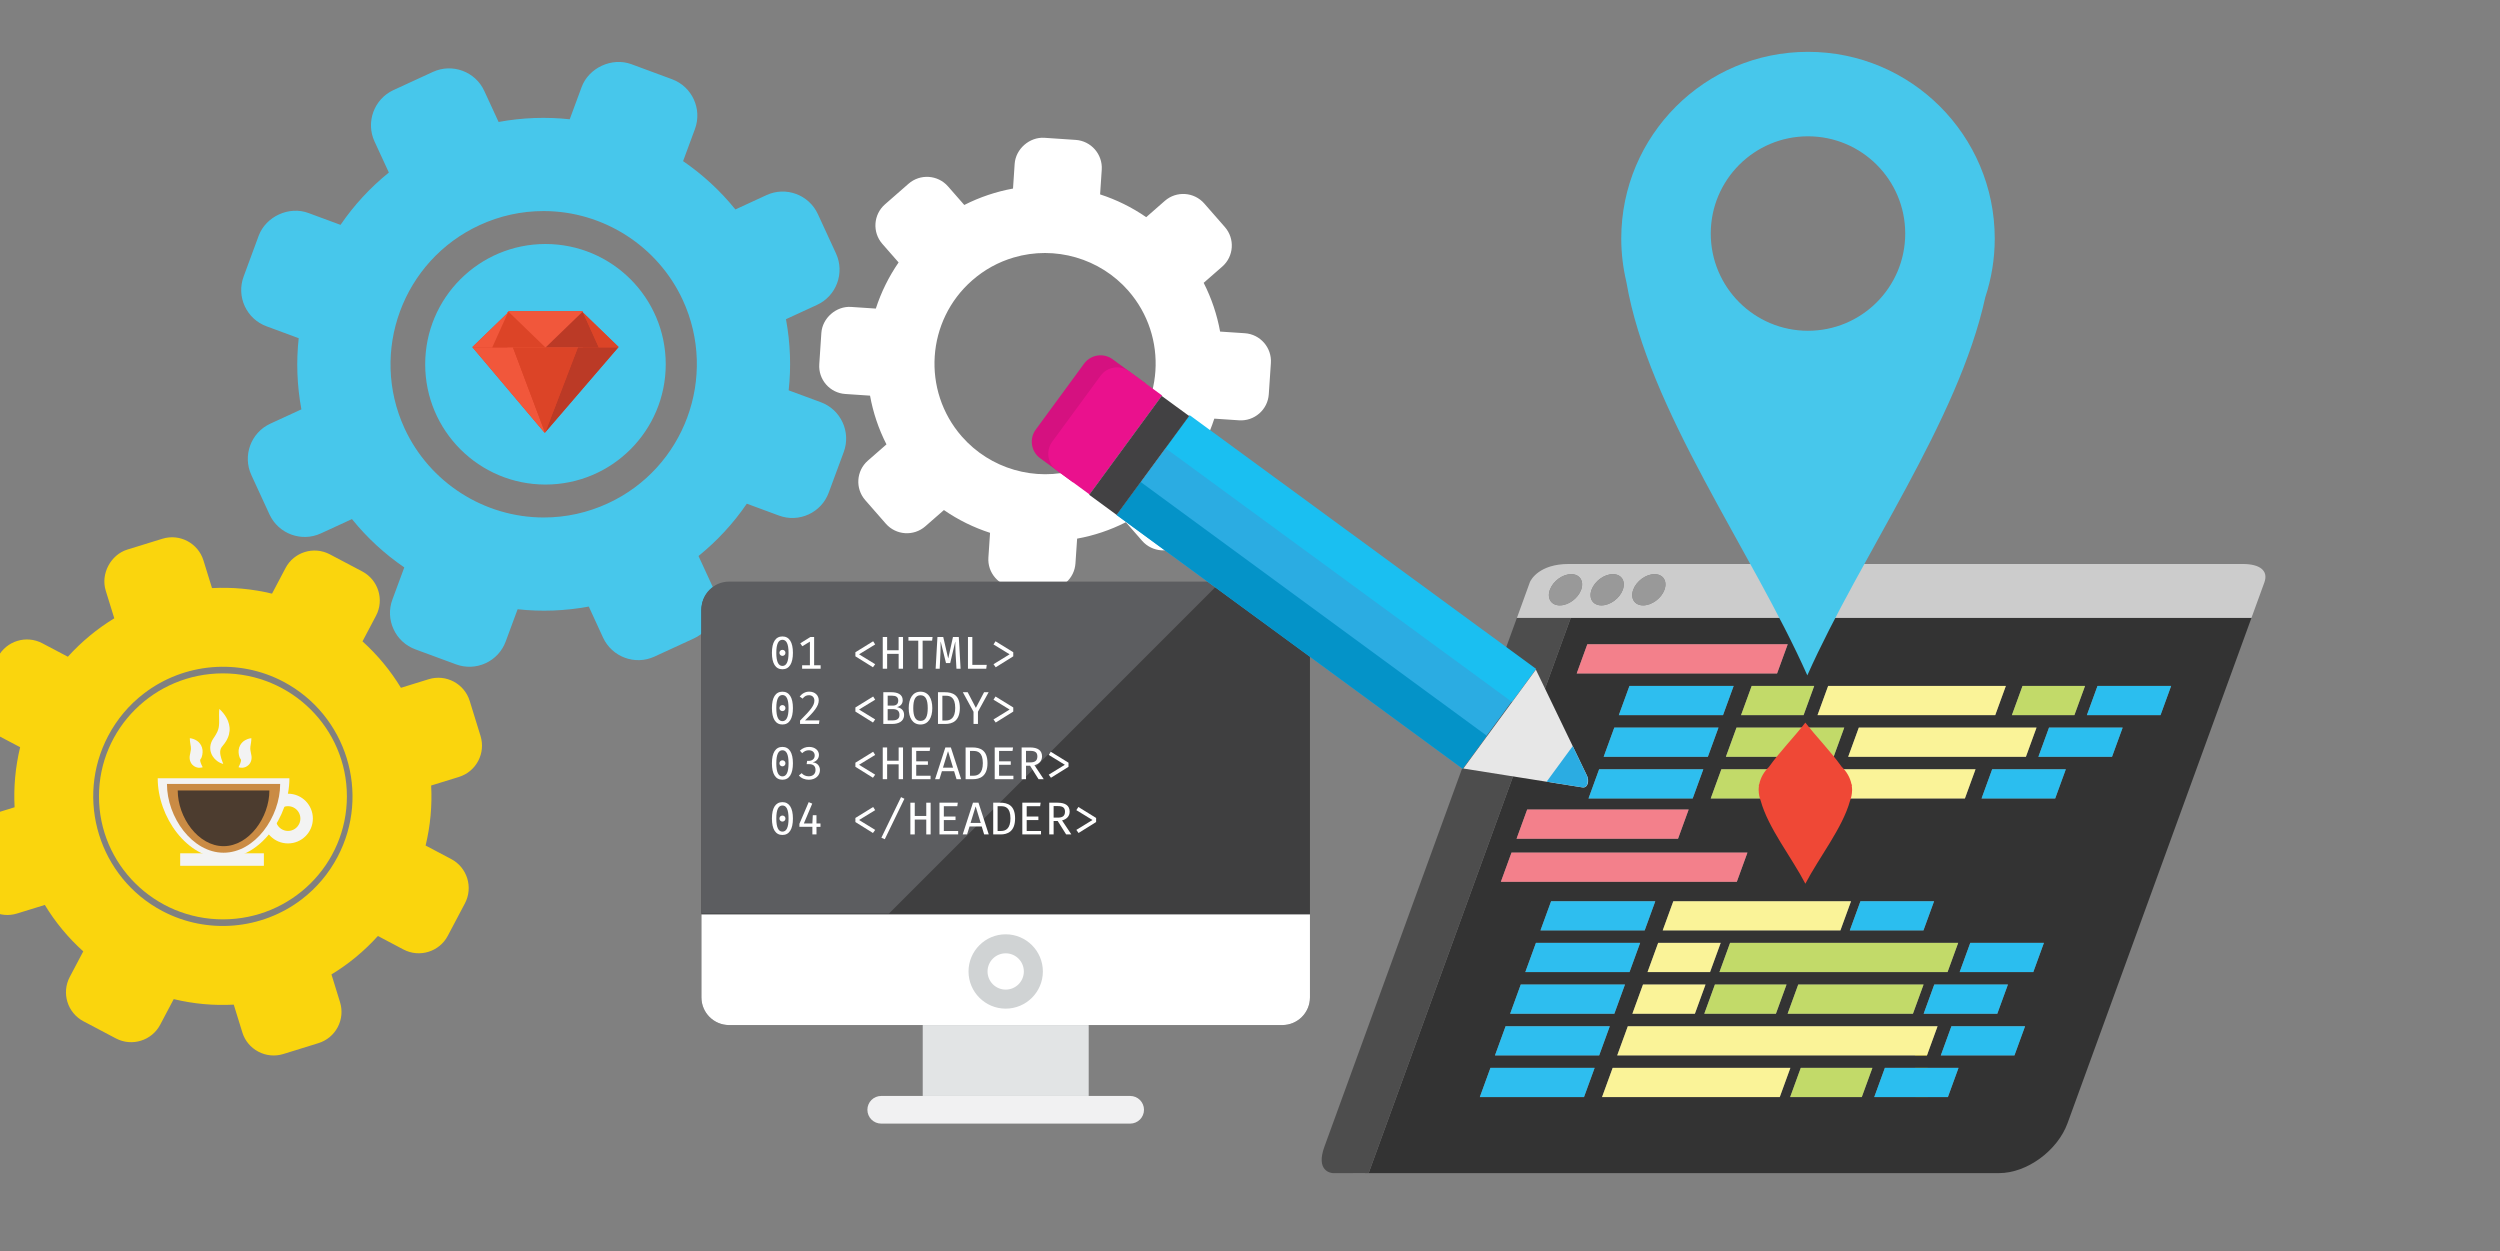 <?xml version="1.0" encoding="utf-8"?>
<!-- Generator: Adobe Illustrator 16.0.0, SVG Export Plug-In . SVG Version: 6.00 Build 0)  -->
<!DOCTYPE svg PUBLIC "-//W3C//DTD SVG 1.1//EN" "http://www.w3.org/Graphics/SVG/1.1/DTD/svg11.dtd">
<svg version="1.1" id="Layer_1" xmlns="http://www.w3.org/2000/svg" xmlns:xlink="http://www.w3.org/1999/xlink" x="0px" y="0px"
	 width="600px" height="300.24px" viewBox="0 0 600 300.24" enable-background="new 0 0 600 300.24" xml:space="preserve">
<rect x="0" y="0" width="600" height="300.24" fill="#808080" stroke="none"/>
<path fill="#47C7EB" d="M197.003,96.534l-7.721-2.85c0.609-5.63,0.408-11.371-0.65-17.08l7.459-3.433
	c4.652-2.138,6.695-7.678,4.551-12.338l-4.354-9.448c-2.145-4.658-7.676-6.707-12.327-4.558l-7.467,3.443
	c-3.648-4.519-7.883-8.397-12.551-11.599l2.847-7.713c1.772-4.81-0.69-10.169-5.499-11.944l-9.764-3.612
	c-4.655-1.711-10.221,0.851-11.941,5.502l-2.85,7.721c-5.625-0.604-11.369-0.405-17.072,0.646l-3.438-7.452
	c-2.145-4.658-7.676-6.701-12.334-4.557l-9.451,4.352c-4.655,2.146-6.7,7.684-4.558,12.336l3.441,7.457
	c-4.512,3.652-8.398,7.886-11.598,12.562l-7.708-2.848c-4.651-1.733-10.224,0.833-11.946,5.492l-3.604,9.768
	c-0.861,2.33-0.76,4.854,0.274,7.112c1.047,2.253,2.905,3.97,5.226,4.819l7.721,2.858c-0.613,5.623-0.413,11.371,0.647,17.077
	l-7.458,3.433c-4.657,2.146-6.696,7.675-4.553,12.328l4.354,9.458c2.145,4.648,7.677,6.699,12.331,4.552l7.46-3.436
	c3.648,4.519,7.883,8.399,12.561,11.597l-2.852,7.715c-0.866,2.325-0.766,4.851,0.275,7.11c1.034,2.253,2.893,3.974,5.219,4.839
	l9.764,3.6c2.328,0.861,4.854,0.764,7.11-0.27c2.259-1.043,3.972-2.9,4.827-5.229l2.857-7.722
	c5.624,0.612,11.365,0.412,17.078-0.644l3.43,7.456c2.145,4.648,7.68,6.701,12.336,4.551l9.451-4.352
	c4.66-2.147,6.698-7.676,4.553-12.333l-3.436-7.457c4.514-3.657,8.399-7.883,11.594-12.559l7.721,2.857
	c2.331,0.861,4.856,0.758,7.116-0.283c2.25-1.038,3.963-2.896,4.822-5.219l3.609-9.767
	C204.277,103.667,201.81,98.307,197.003,96.534z M145.87,120.817c-4.875,2.242-10.043,3.38-15.368,3.38
	c-14.313,0-27.423-8.396-33.409-21.388c-8.479-18.417-0.399-40.296,18.008-48.774c4.869-2.245,10.041-3.379,15.361-3.379
	c14.312,0,27.43,8.392,33.416,21.38C172.354,90.458,164.278,112.339,145.87,120.817z"/>
<path fill="#FFFFFF" d="M298.757,79.973l-5.932-0.395c-0.729-4.025-2.042-7.961-3.943-11.698l4.465-3.903
	c2.786-2.433,3.067-6.688,0.629-9.478l-4.949-5.655c-2.438-2.788-6.688-3.076-9.47-0.637l-4.468,3.912
	c-3.452-2.385-7.177-4.205-11.066-5.468l0.395-5.926c0.244-3.694-2.558-6.903-6.251-7.149l-7.503-0.505
	c-3.575-0.234-6.906,2.679-7.146,6.252l-0.396,5.931c-4.02,0.731-7.958,2.045-11.694,3.939l-3.905-4.459
	c-2.438-2.788-6.688-3.073-9.476-0.635l-5.657,4.947c-2.786,2.439-3.069,6.693-0.635,9.478l3.908,4.462
	c-2.377,3.452-4.204,7.18-5.466,11.073l-5.921-0.397c-3.576-0.25-6.912,2.668-7.153,6.248l-0.498,7.503
	c-0.122,1.791,0.466,3.519,1.643,4.871c1.187,1.346,2.824,2.157,4.606,2.27l5.933,0.401c0.726,4.02,2.039,7.961,3.94,11.696
	l-4.465,3.904c-2.787,2.438-3.069,6.686-0.633,9.47l4.95,5.661c2.436,2.782,6.687,3.071,9.473,0.632l4.465-3.906
	c3.451,2.384,7.178,4.206,11.072,5.465l-0.397,5.927c-0.125,1.788,0.461,3.518,1.644,4.869c1.178,1.351,2.816,2.163,4.604,2.284
	l7.5,0.499c1.789,0.12,3.518-0.464,4.87-1.641c1.351-1.183,2.158-2.82,2.275-4.608l0.4-5.935c4.021-0.726,7.957-2.039,11.699-3.938
	l3.9,4.463c2.436,2.782,6.689,3.072,9.476,0.63l5.657-4.946c2.789-2.442,3.07-6.688,0.631-9.474l-3.903-4.463
	c2.378-3.456,4.206-7.178,5.462-11.07l5.932,0.4c1.791,0.12,3.52-0.468,4.871-1.651c1.35-1.179,2.152-2.816,2.273-4.602l0.504-7.503
	C305.254,83.427,302.449,80.218,298.757,79.973z M268.302,107.25c-2.918,2.55-6.266,4.396-9.955,5.485
	c-9.915,2.927-20.712-0.209-27.516-7.985c-9.639-11.023-8.516-27.833,2.502-37.468c2.914-2.551,6.264-4.394,9.95-5.481
	c9.914-2.927,20.717,0.204,27.519,7.977C280.44,80.805,279.319,97.613,268.302,107.25z"/>
<path fill="#FAD50D" d="M102.879,163.013l-6.655,2.062c-2.487-4.099-5.578-7.853-9.227-11.146l3.245-6.146
	c2.026-3.831,0.547-8.605-3.292-10.633l-7.789-4.109c-3.838-2.026-8.609-0.558-10.629,3.28l-3.245,6.157
	c-4.779-1.159-9.619-1.586-14.405-1.335l-2.056-6.649c-1.285-4.143-5.698-6.478-9.843-5.196l-8.421,2.599
	c-4.009,1.246-6.43,5.832-5.193,9.842l2.059,6.656c-4.091,2.489-7.849,5.581-11.141,9.222l-6.145-3.238
	c-3.838-2.026-8.608-0.554-10.634,3.285l-4.111,7.788c-2.024,3.838-0.547,8.611,3.286,10.638l6.149,3.239
	c-1.151,4.775-1.584,9.621-1.329,14.411l-6.645,2.053c-4.018,1.228-6.442,5.821-5.203,9.84l2.607,8.418
	c0.62,2.011,1.989,3.653,3.844,4.64c1.864,0.976,3.996,1.174,5.994,0.549l6.659-2.055c2.483,4.099,5.574,7.855,9.224,11.144
	l-3.245,6.146c-2.025,3.84-0.55,8.604,3.285,10.629l7.793,4.114c3.834,2.021,8.606,0.552,10.629-3.288l3.245-6.146
	c4.777,1.157,9.62,1.587,14.41,1.327l2.055,6.652c0.614,2.01,1.981,3.653,3.844,4.637c1.855,0.98,3.989,1.182,5.997,0.563
	l8.415-2.604c2.008-0.619,3.654-1.984,4.64-3.842c0.981-1.861,1.176-3.992,0.553-5.998l-2.055-6.658
	c4.095-2.482,7.851-5.571,11.146-9.225l6.142,3.245c3.834,2.021,8.609,0.552,10.631-3.288l4.112-7.787
	c2.026-3.847,0.551-8.605-3.288-10.633l-6.146-3.242c1.152-4.781,1.588-9.623,1.328-14.406l6.658-2.055
	c2.009-0.623,3.655-1.992,4.638-3.853c0.977-1.854,1.172-3.987,0.555-5.991l-2.602-8.42
	C111.438,164.063,107.021,161.731,102.879,163.013z M81.015,205.649c-2.122,4.017-5.009,7.438-8.588,10.183
	c-9.619,7.364-22.749,8.472-33.46,2.817c-15.175-8.012-21.006-26.873-12.999-42.045c2.117-4.014,5.008-7.438,8.583-10.176
	c9.619-7.365,22.753-8.479,33.46-2.828C83.188,171.616,89.022,190.479,81.015,205.649z"/>
<line fill="none" stroke="#EEDC12" stroke-width="3" stroke-miterlimit="10" x1="490.754" y1="275.261" x2="490.617" y2="260.54"/>
<line fill="none" stroke="#EEDC12" stroke-width="3" stroke-miterlimit="10" x1="480.938" y1="275.353" x2="480.801" y2="260.632"/>
<line fill="none" stroke="#EEDC12" stroke-width="3" stroke-miterlimit="10" x1="471.125" y1="275.442" x2="470.99" y2="260.722"/>
<line fill="none" stroke="#EEDC12" stroke-width="3" stroke-miterlimit="10" x1="461.311" y1="275.532" x2="461.086" y2="250.999"/>
<g>
	<path fill="#333333" d="M328.48,281.54l-0.996,0.001c0.045,0.001,0.086,0.007,0.131,0.007h152.172c6.66,0,14.018-5.373,16.43-12
		l44.137-121.264H376.982L328.48,281.54z M380.158,263.296h-25l2.547-7h25.002L380.158,263.296z M383.799,253.296h-25.002l2.549-7
		h25L383.799,253.296z M387.439,243.296h-25.002l2.547-7h25.002L387.439,243.296z M391.078,233.296h-25l2.547-7h25.002
		L391.078,233.296z M394.719,223.296h-25.002l2.549-7h25L394.719,223.296z M427.139,263.296h-42.646l2.547-7h42.646L427.139,263.296
		z M412.67,233.296l2.547-7h54.74l-2.547,7H412.67z M461.65,236.296l-2.549,7h-30.072l2.547-7H461.65L461.65,236.296z
		 M428.764,236.296l-2.547,7h-17.188l2.547-7H428.764L428.764,236.296z M443.957,223.296l2.549-7h17.668l-2.549,7H443.957z
		 M464.225,236.296h17.668l-2.547,7h-17.668L464.225,236.296z M470.318,233.296l2.547-7h17.668l-2.547,7H470.318z M495.791,184.629
		l-2.547,7h-17.668l2.547-7H495.791z M489.215,181.629l2.549-7h17.668l-2.549,7H489.215z M486.215,181.629h-42.646l2.547-7h42.646
		L486.215,181.629z M474.123,184.629l-2.549,7h-42.646l2.549-7H474.123z M440.068,181.629h-25.854l2.547-7h25.854L440.068,181.629z
		 M428.125,184.629l-2.547,7h-15.002l2.549-7H428.125z M444.246,216.296l-2.549,7h-42.646l2.547-7H444.246z M412.959,226.296
		l-2.547,7H395.41l2.549-7H412.959z M409.318,236.296l-2.547,7h-15l2.547-7H409.318L409.318,236.296z M465.014,246.296l-2.549,7
		h-74.334l2.549-7H465.014z M446.826,263.296h-17.188l2.547-7h17.188L446.826,263.296z M467.492,263.296h-17.668l2.547-7h17.668
		L467.492,263.296z M483.465,253.296h-17.668l2.547-7h17.668L483.465,253.296z M503.402,164.629h17.668l-2.547,7h-17.668
		L503.402,164.629z M485.404,164.629h15l-2.549,7h-15L485.404,164.629z M438.756,164.629h42.646l-2.551,7h-42.646L438.756,164.629z
		 M432.857,171.629h-15.002l2.549-7h15L432.857,171.629z M380.959,154.629h48.086l-2.549,7h-48.084L380.959,154.629z
		 M384.883,181.629l2.547-7h25.002l-2.549,7H384.883z M408.791,184.629l-2.547,7h-25.002l2.549-7H408.791z M388.521,171.629l2.549-7
		h25l-2.547,7H388.521z M366.521,194.296h38.752l-2.551,7h-38.748L366.521,194.296z M419.381,204.629l-2.549,7h-56.619l2.549-7
		H419.381z"/>
	<path fill="#4D4D4D" d="M319.867,281.55L319.867,281.55C319.949,281.55,319.939,281.556,319.867,281.55z"/>
	<path fill="#4D4D4D" d="M376.982,148.284h-12.918l2.049-5.652c0,0.003-0.002,0.006-0.004,0.01l-2.053,5.645L319.92,269.548
		l-2.066,5.676c-2.107,5.799,1.512,6.293,2.016,6.326l7.615-0.009l0.996-0.001L376.982,148.284z"/>
	<path fill="#CCCCCC" d="M367.186,139.675L367.186,139.675C367.156,139.756,367.152,139.749,367.186,139.675z"/>
	<path fill="#CCCCCC" d="M538.287,135.358H376.479c-7.078,0-9.062,3.8-9.293,4.316l-1.07,2.957l-2.051,5.652h12.918h163.371
		l3.092-8.491C544.496,136.898,542.283,135.358,538.287,135.358z M374.357,145.294c-2.072,0-3.141-1.679-2.385-3.75
		c0.754-2.07,3.043-3.75,5.113-3.75s3.141,1.68,2.387,3.75C378.718,143.615,376.428,145.294,374.357,145.294z M384.357,145.294
		c-2.072,0-3.141-1.679-2.385-3.75c0.754-2.07,3.043-3.75,5.113-3.75s3.141,1.68,2.387,3.75
		C388.718,143.615,386.428,145.294,384.357,145.294z M394.357,145.294c-2.072,0-3.141-1.679-2.385-3.75
		c0.754-2.07,3.043-3.75,5.113-3.75s3.139,1.68,2.385,3.75C398.718,143.615,396.428,145.294,394.357,145.294z"/>
	<path fill="#999999" d="M377.088,137.794c-2.072,0-4.361,1.68-5.115,3.75c-0.754,2.071,0.312,3.75,2.385,3.75
		c2.07,0,4.361-1.679,5.115-3.75C380.227,139.474,379.158,137.794,377.088,137.794z"/>
	<path fill="#999999" d="M387.088,137.794c-2.072,0-4.361,1.68-5.115,3.75c-0.754,2.071,0.312,3.75,2.385,3.75
		c2.07,0,4.361-1.679,5.115-3.75C390.227,139.474,389.158,137.794,387.088,137.794z"/>
	<path fill="#999999" d="M397.088,137.794c-2.072,0-4.361,1.68-5.115,3.75c-0.754,2.071,0.312,3.75,2.385,3.75
		c2.07,0,4.361-1.679,5.115-3.75C400.227,139.474,399.158,137.794,397.088,137.794z"/>
	<polygon fill="#F3808B" points="429.045,154.629 380.959,154.629 378.412,161.629 426.496,161.629 	"/>
	<polygon fill="#F3808B" points="405.273,194.296 366.521,194.296 363.975,201.296 402.725,201.296 	"/>
	<polygon fill="#2EBEEF" points="416.07,164.629 391.07,164.629 388.521,171.629 413.523,171.629 	"/>
	<polygon fill="#C2DA69" points="417.855,171.629 432.857,171.629 435.404,164.629 420.404,164.629 	"/>
	<polygon fill="#FAF398" points="481.402,164.629 438.756,164.629 436.207,171.629 478.854,171.629 	"/>
	<polygon fill="#FAF398" points="443.568,181.629 486.215,181.629 488.762,174.629 446.115,174.629 	"/>
	<polygon fill="#FAF398" points="428.928,191.629 471.574,191.629 474.123,184.629 431.477,184.629 	"/>
	<polygon fill="#FAF398" points="399.051,223.296 441.697,223.296 444.246,216.296 401.598,216.296 	"/>
	<polygon fill="#FAF398" points="395.41,233.296 410.412,233.296 412.959,226.296 397.959,226.296 	"/>
	<polygon fill="#FAF398" points="391.771,243.296 406.771,243.296 409.318,236.296 394.318,236.296 	"/>
	<polygon fill="#FAF398" points="388.131,253.296 462.465,253.296 465.014,246.296 390.68,246.296 	"/>
	<polygon fill="#FAF398" points="384.492,263.296 427.139,263.296 429.686,256.296 387.039,256.296 	"/>
	<polygon fill="#C2DA69" points="500.404,164.629 485.404,164.629 482.855,171.629 497.855,171.629 	"/>
	<polygon fill="#C2DA69" points="414.217,181.629 440.068,181.629 442.615,174.629 416.764,174.629 	"/>
	<polygon fill="#C2DA69" points="429.639,263.296 446.826,263.296 449.373,256.296 432.186,256.296 	"/>
	<polygon fill="#C2DA69" points="409.029,243.296 426.217,243.296 428.764,236.296 411.576,236.296 	"/>
	<polygon fill="#C2DA69" points="469.957,226.296 415.217,226.296 412.67,233.296 467.41,233.296 	"/>
	<polygon fill="#C2DA69" points="459.104,243.296 461.65,236.296 431.576,236.296 429.029,243.296 	"/>
	<polygon fill="#C2DA69" points="410.576,191.629 425.578,191.629 428.125,184.629 413.125,184.629 	"/>
	<polygon fill="#2EBEEF" points="412.432,174.629 387.43,174.629 384.883,181.629 409.883,181.629 	"/>
	<polygon fill="#2EBEEF" points="381.242,191.629 406.244,191.629 408.791,184.629 383.791,184.629 	"/>
	<polygon fill="#2BBEEF" points="475.576,191.629 493.244,191.629 495.791,184.629 478.123,184.629 	"/>
	<polygon fill="#2BBEEF" points="465.797,253.296 483.465,253.296 486.012,246.296 468.344,246.296 	"/>
	<polygon fill="#2BBEEF" points="449.824,263.296 467.492,263.296 470.039,256.296 452.371,256.296 	"/>
	<polygon fill="#2BBEEF" points="446.506,216.296 443.957,223.296 461.625,223.296 464.174,216.296 	"/>
	<polygon fill="#2BBEEF" points="490.533,226.296 472.865,226.296 470.318,233.296 487.986,233.296 	"/>
	<polygon fill="#2BBEEF" points="481.893,236.296 464.225,236.296 461.678,243.296 479.346,243.296 	"/>
	<polygon fill="#2BBEEF" points="509.432,174.629 491.764,174.629 489.215,181.629 506.883,181.629 	"/>
	<polygon fill="#2BBEEF" points="521.07,164.629 503.402,164.629 500.855,171.629 518.523,171.629 	"/>
	<polygon fill="#2EBEEF" points="369.717,223.296 394.719,223.296 397.266,216.296 372.266,216.296 	"/>
	<polygon fill="#2EBEEF" points="366.078,233.296 391.078,233.296 393.627,226.296 368.625,226.296 	"/>
	<polygon fill="#2EBEEF" points="362.438,243.296 387.439,243.296 389.986,236.296 364.984,236.296 	"/>
	<polygon fill="#2EBEEF" points="358.797,253.296 383.799,253.296 386.346,246.296 361.346,246.296 	"/>
	<polygon fill="#2EBEEF" points="355.158,263.296 380.158,263.296 382.707,256.296 357.705,256.296 	"/>
	<polygon fill="#F3808B" points="416.832,211.629 419.381,204.629 362.762,204.629 360.213,211.629 	"/>
</g>
<g>
	<path fill="#3F3F40" d="M314.391,239.376c0,3.668-2.969,6.639-6.637,6.639H174.98c-3.668,0-6.639-2.971-6.639-6.639v-92.939
		c0-3.668,2.971-6.64,6.639-6.64h132.773c3.668,0,6.638,2.972,6.638,6.64V239.376L314.391,239.376z"/>
	<rect x="221.453" y="246.015" fill="#E2E4E5" width="39.833" height="17.014"/>
	<path fill="#F1F1F2" d="M274.56,266.347c0,1.832-1.484,3.32-3.321,3.32h-59.745c-1.834,0-3.32-1.484-3.32-3.32
		c0-1.834,1.486-3.32,3.32-3.32h59.748C273.075,263.028,274.56,264.515,274.56,266.347z"/>
	<path fill="#FFFFFF" d="M314.391,239.376v-19.914H168.342v19.914c0,3.668,2.973,6.639,6.639,6.639h132.773
		C311.42,246.015,314.391,243.044,314.391,239.376z"/>
	<path fill="#D0D3D4" d="M241.367,242.075c-4.921,0-8.921-4-8.921-8.922c0-4.916,4.005-8.92,8.921-8.92s8.921,4,8.921,8.92
		C250.288,238.075,246.288,242.075,241.367,242.075z M241.367,228.796c-2.402,0-4.357,1.955-4.357,4.357s1.955,4.355,4.357,4.355
		c2.402,0,4.356-1.953,4.356-4.355C245.724,230.753,243.77,228.796,241.367,228.796z"/>
	<path fill="#5C5D60" d="M168.342,146.229v73.024h45.012l79.663-79.665H174.98C171.314,139.59,168.342,142.563,168.342,146.229z"/>
	<g>
		<path fill="#FFFFFF" d="M185.261,156.681c0-2.521,0.862-3.935,2.519-3.935c1.66,0,2.521,1.414,2.521,3.935
			c0,2.531-0.863,3.945-2.521,3.945C186.123,160.626,185.261,159.212,185.261,156.681z M189.252,156.681
			c0-2.223-0.542-3.129-1.468-3.129c-0.918,0-1.471,0.906-1.471,3.129c0,2.232,0.553,3.143,1.471,3.143
			C188.708,159.817,189.252,158.911,189.252,156.681z M187.779,155.961c0.421,0,0.731,0.319,0.731,0.72
			c0,0.408-0.31,0.73-0.731,0.73c-0.408,0-0.718-0.322-0.718-0.73C187.062,156.28,187.371,155.961,187.779,155.961z"/>
		<path fill="#FFFFFF" d="M194.375,153.994l-1.823,1.104l-0.486-0.709l2.431-1.516h0.894v6.798h1.56v0.819h-4.443v-0.819h1.87v-5.68
			L194.375,153.994L194.375,153.994z"/>
		<path fill="#FFFFFF" d="M209.557,153.905l0.486,0.762l-3.869,2.367l3.869,2.375l-0.533,0.74l-4.214-2.631v-0.982L209.557,153.905z
			"/>
		<path fill="#FFFFFF" d="M215.676,160.493v-3.568h-2.764v3.568h-1.052v-7.614h1.052v3.183h2.764v-3.183h1.05v7.614H215.676z"/>
		<path fill="#FFFFFF" d="M221.43,153.761v6.732h-1.047v-6.732h-2.358v-0.882h5.794l-0.111,0.882H221.43z"/>
		<path fill="#FFFFFF" d="M229.551,160.493l-0.223-3.902c-0.053-1.072-0.053-2.309-0.042-2.553h-0.034l-1.206,5.096h-1.005
			l-1.262-5.096h-0.044c0,0.252,0.024,1.568-0.022,2.553l-0.188,3.902h-0.972l0.433-7.614h1.391l1.172,5.083h0.045l1.116-5.083
			h1.402l0.432,7.614H229.551z"/>
		<path fill="#FFFFFF" d="M232.311,160.493v-7.614h1.049v6.696h3.459l-0.12,0.918H232.311z"/>
		<path fill="#FFFFFF" d="M243.184,156.536v0.982l-4.212,2.631l-0.533-0.74l3.869-2.375l-3.869-2.367l0.486-0.762L243.184,156.536z"
			/>
		<path fill="#FFFFFF" d="M185.261,169.937c0-2.52,0.862-3.934,2.519-3.934c1.66,0,2.521,1.414,2.521,3.934
			c0,2.531-0.863,3.945-2.521,3.945C186.123,173.882,185.261,172.468,185.261,169.937z M189.252,169.937
			c0-2.223-0.542-3.129-1.468-3.129c-0.918,0-1.471,0.906-1.471,3.129c0,2.234,0.553,3.142,1.471,3.142
			C188.708,173.073,189.252,172.168,189.252,169.937z M187.779,169.218c0.421,0,0.731,0.319,0.731,0.719
			c0,0.408-0.31,0.73-0.731,0.73c-0.408,0-0.718-0.322-0.718-0.73C187.062,169.537,187.371,169.218,187.779,169.218z"/>
		<path fill="#FFFFFF" d="M193.204,172.899h3.461l-0.123,0.85h-4.531v-0.807c2.632-2.608,3.438-3.662,3.438-4.811
			c0-0.818-0.553-1.281-1.292-1.281c-0.631,0-1.061,0.23-1.529,0.816l-0.707-0.498c0.6-0.738,1.349-1.172,2.289-1.172
			c1.391,0,2.289,0.884,2.289,2.102C196.497,169.429,195.448,170.754,193.204,172.899z"/>
		<path fill="#FFFFFF" d="M209.557,167.161l0.486,0.763l-3.869,2.366l3.869,2.376l-0.533,0.741l-4.214-2.631v-0.984L209.557,167.161
			z"/>
		<path fill="#FFFFFF" d="M214.094,173.749h-2.099v-7.615h1.935c1.361,0,2.721,0.432,2.721,1.926c0,0.973-0.684,1.48-1.326,1.623
			v0.045c0.762,0.145,1.658,0.586,1.658,1.848C216.978,173.241,215.52,173.749,214.094,173.749z M214.116,166.964h-1.072v2.387
			h1.161c0.887,0,1.373-0.365,1.373-1.229C215.576,167.282,215.023,166.964,214.116,166.964z M214.281,170.19h-1.239v2.709h1.194
			c0.74,0,1.636-0.211,1.636-1.309C215.875,170.478,215.155,170.19,214.281,170.19z"/>
		<path fill="#FFFFFF" d="M220.922,173.882c-1.868,0-2.831-1.559-2.831-3.922c0-2.32,0.963-3.957,2.831-3.957
			c1.867,0,2.83,1.581,2.83,3.945C223.752,172.269,222.79,173.882,220.922,173.882z M220.922,166.862
			c-1.239,0-1.738,1.084-1.738,3.096c0,2.01,0.535,3.062,1.738,3.062c1.239,0,1.734-1.062,1.734-3.076
			C222.656,167.935,222.159,166.862,220.922,166.862z"/>
		<path fill="#FFFFFF" d="M226.897,173.749h-1.781v-7.615h1.658c1.805,0,3.592,0.607,3.592,3.771
			C230.367,173.087,228.513,173.749,226.897,173.749z M227.008,166.976h-0.84v5.945h0.851c1.083,0,2.233-0.551,2.233-3.016
			C229.252,167.315,228.047,166.976,227.008,166.976z"/>
		<path fill="#FFFFFF" d="M234.708,170.819v2.93h-1.061v-2.918l-2.565-4.699h1.161l1.948,3.725h0.033l1.954-3.725h1.095
			L234.708,170.819z"/>
		<path fill="#FFFFFF" d="M243.184,169.792v0.984l-4.212,2.631l-0.533-0.741l3.869-2.376l-3.869-2.366l0.486-0.763L243.184,169.792z
			"/>
		<path fill="#FFFFFF" d="M185.261,183.192c0-2.521,0.862-3.936,2.519-3.936c1.66,0,2.521,1.414,2.521,3.936
			c0,2.531-0.863,3.945-2.521,3.945C186.123,187.138,185.261,185.724,185.261,183.192z M189.252,183.192
			c0-2.225-0.542-3.129-1.468-3.129c-0.918,0-1.471,0.904-1.471,3.129c0,2.232,0.553,3.139,1.471,3.139
			C188.708,186.331,189.252,185.425,189.252,183.192z M187.779,182.474c0.421,0,0.731,0.32,0.731,0.719c0,0.41-0.31,0.73-0.731,0.73
			c-0.408,0-0.718-0.32-0.718-0.73C187.062,182.794,187.371,182.474,187.779,182.474z"/>
		<path fill="#FFFFFF" d="M194.11,187.138c-0.885,0-1.792-0.32-2.375-1.027l0.662-0.549c0.433,0.508,1.061,0.748,1.681,0.748
			c1.025,0,1.647-0.574,1.647-1.504c0-1.061-0.653-1.414-1.549-1.414h-0.583l0.12-0.785h0.399c0.729,0,1.415-0.406,1.415-1.293
			c0-0.809-0.619-1.252-1.404-1.252c-0.651,0-1.105,0.232-1.6,0.697l-0.553-0.607c0.651-0.617,1.402-0.896,2.211-0.896
			c1.458,0,2.367,0.874,2.367,1.912c0,0.931-0.687,1.616-1.449,1.763v0.041c0.84,0.057,1.691,0.687,1.691,1.848
			C196.785,186.132,195.713,187.138,194.11,187.138z"/>
		<path fill="#FFFFFF" d="M209.557,180.418l0.486,0.763l-3.869,2.366l3.869,2.374l-0.533,0.742l-4.214-2.631v-0.983L209.557,180.418
			z"/>
		<path fill="#FFFFFF" d="M215.676,187.005v-3.568h-2.764v3.568h-1.052v-7.615h1.052v3.185h2.764v-3.185h1.05v7.615H215.676
			L215.676,187.005z"/>
		<path fill="#FFFFFF" d="M219.893,180.229v2.484h2.808v0.842h-2.808v2.618h3.441v0.829h-4.491v-7.615h4.402l-0.123,0.842H219.893z"
			/>
		<path fill="#FFFFFF" d="M228.987,185.094h-2.931l-0.586,1.911h-1.05l2.465-7.613h1.324l2.465,7.613h-1.103L228.987,185.094z
			 M226.311,184.242h2.422l-1.184-3.901h-0.042L226.311,184.242z"/>
		<path fill="#FFFFFF" d="M233.527,187.005h-1.781v-7.615h1.66c1.801,0,3.591,0.606,3.591,3.771
			C236.997,186.341,235.141,187.005,233.527,187.005z M233.634,180.229h-0.838v5.944h0.852c1.083,0,2.232-0.553,2.232-3.018
			C235.88,180.573,234.677,180.229,233.634,180.229z"/>
		<path fill="#FFFFFF" d="M239.78,180.229v2.484h2.806v0.842h-2.806v2.618h3.437v0.829h-4.488v-7.615h4.399l-0.121,0.842H239.78z"/>
		<path fill="#FFFFFF" d="M248.263,183.647l2.232,3.355h-1.248l-2.032-3.227h-0.972v3.227h-1.052v-7.615h2.001
			c1.903,0,2.897,0.729,2.897,2.152C250.085,182.685,249.292,183.38,248.263,183.647z M247.291,180.208h-1.053v2.764h1.062
			c1.061,0,1.669-0.396,1.669-1.427C248.971,180.593,248.427,180.208,247.291,180.208z"/>
		<path fill="#FFFFFF" d="M256.441,183.049v0.983l-4.215,2.631l-0.532-0.742l3.868-2.374l-3.868-2.366l0.485-0.763L256.441,183.049z
			"/>
		<path fill="#FFFFFF" d="M185.261,196.449c0-2.519,0.862-3.937,2.519-3.937c1.66,0,2.521,1.418,2.521,3.937
			c0,2.532-0.863,3.944-2.521,3.944C186.123,200.394,185.261,198.981,185.261,196.449z M189.252,196.449
			c0-2.224-0.542-3.13-1.468-3.13c-0.918,0-1.471,0.906-1.471,3.13c0,2.233,0.553,3.14,1.471,3.14
			C188.708,199.589,189.252,198.683,189.252,196.449z M187.779,195.731c0.421,0,0.731,0.316,0.731,0.718
			c0,0.409-0.31,0.731-0.731,0.731c-0.408,0-0.718-0.322-0.718-0.731C187.062,196.054,187.371,195.731,187.779,195.731z"/>
		<path fill="#FFFFFF" d="M195.958,198.438v1.824h-0.985v-1.824h-3.115v-0.721l2.23-5.205l0.849,0.354l-2.01,4.764h2.043l0.1-1.986
			h0.883v1.986h0.962v0.811h-0.957V198.438z"/>
		<path fill="#FFFFFF" d="M209.557,193.675l0.486,0.762l-3.869,2.365l3.869,2.375l-0.533,0.744l-4.214-2.631v-0.982L209.557,193.675
			z"/>
		<path fill="#FFFFFF" d="M212.349,201.413l-0.82-0.363l4.72-9.74l0.809,0.391L212.349,201.413z"/>
		<path fill="#FFFFFF" d="M222.304,200.263v-3.568h-2.763v3.568h-1.052v-7.615h1.052v3.184h2.763v-3.184h1.048v7.615H222.304z"/>
		<path fill="#FFFFFF" d="M226.522,193.487v2.486h2.806v0.842h-2.806v2.619h3.439v0.828h-4.488v-7.615h4.399l-0.12,0.84H226.522
			L226.522,193.487z"/>
		<path fill="#FFFFFF" d="M235.613,198.351h-2.929l-0.588,1.912h-1.048l2.465-7.615h1.323l2.465,7.615h-1.104L235.613,198.351z
			 M232.938,197.499h2.423l-1.184-3.902h-0.045L232.938,197.499z"/>
		<path fill="#FFFFFF" d="M240.152,200.263h-1.78v-7.615h1.66c1.803,0,3.59,0.605,3.59,3.771
			C243.622,199.601,241.769,200.263,240.152,200.263z M240.267,193.487h-0.843v5.947h0.852c1.085,0,2.232-0.554,2.232-3.019
			C242.508,193.829,241.305,193.487,240.267,193.487z"/>
		<path fill="#FFFFFF" d="M246.406,193.487v2.486h2.806v0.842h-2.806v2.619h3.438v0.828h-4.488v-7.615h4.399l-0.121,0.84H246.406
			L246.406,193.487z"/>
		<path fill="#FFFFFF" d="M254.89,196.901l2.233,3.361h-1.248l-2.032-3.229h-0.974v3.229h-1.05v-7.615h2.001
			c1.901,0,2.897,0.727,2.897,2.15C256.718,195.94,255.92,196.638,254.89,196.901z M253.918,193.463h-1.049v2.765h1.061
			c1.062,0,1.669-0.396,1.669-1.428C255.599,193.851,255.057,193.463,253.918,193.463z"/>
		<path fill="#FFFFFF" d="M263.066,196.308v0.982l-4.212,2.631l-0.532-0.744l3.868-2.375l-3.868-2.365l0.485-0.762L263.066,196.308z
			"/>
	</g>
</g>
<g>
	<g>
		<g>
			<path fill="#5BAADE" d="M433.756,162.09L433.756,162.09L433.756,162.09z"/>
		</g>
	</g>
</g>
<path fill="#47C7EB" d="M433.92,12.441c-24.754,0-44.818,20.064-44.818,44.817c0,3.579,0.434,7.054,1.225,10.391
	c5.236,30.77,30,64.295,43.432,94.44c12.896-28.943,36.232-61.002,42.709-90.747c1.467-4.431,2.271-9.162,2.271-14.084
	C478.736,32.506,458.672,12.441,433.92,12.441z M433.918,79.386c-12.889,0-23.336-10.447-23.336-23.335
	c0-12.889,10.447-23.336,23.336-23.336c12.887,0,23.336,10.447,23.336,23.336C457.254,68.938,446.805,79.386,433.918,79.386z"/>
<path fill="#EF4836" d="M444.418,188.532c0.027,0,0.057,0,0.086,0c-0.049-0.135-0.111-0.271-0.166-0.406
	c-0.324-1.534-1.141-2.938-2.334-4.096c-2.518-3.555-6.104-7.228-8.717-10.604c-2.613,3.38-6.199,7.052-8.719,10.607
	c-1.189,1.157-2.01,2.56-2.33,4.093c-0.057,0.137-0.117,0.271-0.166,0.406c0.027,0,0.059,0,0.086,0
	c-0.051,0.345-0.086,0.691-0.086,1.048c0,0.026,0.006,0.053,0.006,0.08c-0.002,0-0.004,0-0.006,0
	c0.002,0.019,0.008,0.038,0.01,0.057c0.016,0.854,0.182,1.685,0.486,2.464c1.785,6.514,7.412,13.561,10.719,19.91
	c3.307-6.352,8.934-13.396,10.719-19.908c0.309-0.781,0.473-1.607,0.488-2.466c0.002-0.019,0.008-0.038,0.01-0.057
	c-0.002,0-0.004,0-0.006,0c0-0.027,0.006-0.054,0.006-0.08C444.504,189.226,444.469,188.877,444.418,188.532z"/>
<g id="Icon">
	<ellipse fill="#FAD50D" cx="53.504" cy="191.128" rx="29.751" ry="29.518"/>
</g>
<circle fill="none" stroke="#F3F3F3" stroke-width="3" stroke-miterlimit="10" cx="69.121" cy="196.454" r="4.467"/>
<path fill="#F3F3F3" d="M37.851,186.79c0,9.32,7.076,19.211,15.804,19.211s15.803-9.891,15.803-19.211"/>
<path fill="#CA8B44" d="M40.07,188.14c0,8.01,6.083,16.512,13.585,16.512c7.502,0,13.584-8.502,13.584-16.512"/>
<path fill="#4C3C2F" d="M42.655,189.71c0,6.486,4.925,13.371,11,13.371c6.075,0,11-6.885,11-13.371"/>
<line fill="none" stroke="#F3F3F3" stroke-width="3" stroke-miterlimit="10" x1="43.243" y1="206.292" x2="63.328" y2="206.292"/>
<g>
	<path fill="#F3F3F3" d="M48.643,184.127c0,0-0.041,0.021-0.119,0.044c-0.078,0.025-0.193,0.057-0.338,0.073
		c-0.147,0.021-0.324,0.028-0.53,0.01c-0.204-0.021-0.437-0.065-0.686-0.169c-0.249-0.102-0.519-0.26-0.771-0.518
		c-0.127-0.125-0.246-0.281-0.351-0.457c-0.049-0.09-0.102-0.18-0.14-0.281c-0.043-0.1-0.08-0.202-0.108-0.311
		c-0.124-0.432-0.118-0.902-0.029-1.314l0.016-0.078l0.009-0.039l0.002-0.01l0.001-0.006c-0.021,0.07-0.006,0.018-0.01,0.033
		l0.002-0.014l0.02-0.096c0.012-0.062,0.026-0.127,0.042-0.188c0.003-0.016,0.009-0.035,0.01-0.043l0.003-0.029
		c0.002-0.021,0.005-0.039,0.009-0.06c0.006-0.039,0.017-0.071,0.022-0.112c0.026-0.146,0.052-0.291,0.077-0.435
		c0.015-0.12,0.044-0.233,0.05-0.376c0.003-0.145,0.002-0.311-0.025-0.497c-0.005-0.048-0.011-0.095-0.016-0.142
		c-0.008-0.049-0.018-0.098-0.025-0.146c-0.012-0.098-0.03-0.194-0.047-0.294c-0.029-0.193-0.063-0.39-0.085-0.566
		c-0.026-0.178-0.041-0.342-0.051-0.48c-0.022-0.277-0.01-0.461-0.01-0.461s0.181,0.014,0.456,0.08
		c0.139,0.031,0.299,0.083,0.477,0.146c0.176,0.071,0.372,0.149,0.571,0.271c0.101,0.06,0.203,0.123,0.307,0.202
		c0.053,0.035,0.104,0.078,0.156,0.119c0.053,0.043,0.103,0.094,0.156,0.143c0.208,0.191,0.412,0.453,0.583,0.77
		c0.171,0.317,0.289,0.705,0.337,1.096c0.044,0.391,0.017,0.769-0.045,1.111c-0.016,0.088-0.042,0.178-0.062,0.268
		c-0.01,0.044-0.023,0.089-0.035,0.133l-0.019,0.064c-0.007,0.021-0.011,0.033-0.017,0.051c-0.021,0.062-0.044,0.121-0.067,0.183
		l-0.035,0.091l-0.004,0.012l-0.012,0.037v0.002l-0.001,0.002c-0.001,0.002-0.002,0.005-0.004,0.008l-0.009,0.015
		c-0.048,0.079-0.096,0.121-0.142,0.173c-0.047,0.053-0.094,0.135-0.105,0.258c-0.015,0.123,0.005,0.277,0.046,0.438
		c0.042,0.159,0.099,0.324,0.162,0.475c0.062,0.151,0.128,0.293,0.185,0.414C48.572,183.979,48.643,184.127,48.643,184.127z"/>
</g>
<g>
	<path fill="#F3F3F3" d="M57.244,184.127c0,0,0.071-0.146,0.197-0.405c0.057-0.121,0.123-0.262,0.186-0.412
		c0.063-0.149,0.121-0.314,0.161-0.476c0.042-0.158,0.062-0.313,0.047-0.437c-0.011-0.123-0.059-0.205-0.106-0.258
		c-0.045-0.053-0.093-0.095-0.141-0.174l-0.009-0.015c-0.001-0.003-0.003-0.005-0.004-0.009l-0.001-0.002v-0.002l-0.012-0.037
		l-0.004-0.012l-0.035-0.09c-0.024-0.061-0.046-0.121-0.067-0.183c-0.006-0.017-0.01-0.027-0.017-0.05l-0.019-0.065
		c-0.013-0.044-0.024-0.089-0.035-0.133c-0.021-0.089-0.046-0.179-0.062-0.267c-0.062-0.346-0.09-0.724-0.045-1.112
		c0.048-0.392,0.167-0.776,0.338-1.095c0.172-0.315,0.375-0.576,0.584-0.771c0.052-0.049,0.102-0.101,0.155-0.144
		c0.053-0.041,0.103-0.082,0.155-0.119c0.104-0.078,0.207-0.145,0.307-0.201c0.2-0.121,0.396-0.199,0.571-0.271
		c0.178-0.063,0.338-0.115,0.477-0.146c0.276-0.067,0.457-0.08,0.457-0.08s0.012,0.184-0.011,0.461
		c-0.01,0.141-0.025,0.305-0.051,0.48c-0.021,0.179-0.055,0.373-0.084,0.566c-0.018,0.098-0.035,0.196-0.048,0.295
		c-0.006,0.049-0.016,0.096-0.023,0.146c-0.006,0.046-0.011,0.093-0.016,0.141c-0.028,0.188-0.028,0.354-0.025,0.497
		c0.006,0.144,0.034,0.256,0.049,0.376c0.026,0.145,0.052,0.287,0.079,0.434c0.004,0.041,0.016,0.075,0.022,0.113
		c0.004,0.02,0.007,0.038,0.009,0.059l0.003,0.028c0.001,0.009,0.007,0.029,0.01,0.044c0.016,0.062,0.029,0.127,0.042,0.188
		l0.02,0.096l0.002,0.013c-0.005-0.017,0.011,0.037-0.01-0.031l0.001,0.005l0.002,0.01l0.009,0.039l0.017,0.078
		c0.088,0.411,0.095,0.885-0.029,1.315c-0.028,0.105-0.065,0.211-0.108,0.31c-0.038,0.103-0.091,0.192-0.141,0.282
		c-0.105,0.175-0.223,0.33-0.351,0.455c-0.252,0.258-0.522,0.416-0.771,0.519c-0.249,0.104-0.482,0.147-0.687,0.169
		c-0.205,0.02-0.382,0.012-0.529-0.01c-0.146-0.018-0.261-0.049-0.338-0.073C57.285,184.146,57.244,184.127,57.244,184.127z"/>
</g>
<g>
	<path fill="#F3F3F3" d="M53.581,183.347c0,0-0.064-0.012-0.179-0.045c-0.115-0.033-0.282-0.09-0.483-0.183
		c-0.203-0.091-0.44-0.222-0.699-0.399c-0.256-0.182-0.535-0.412-0.803-0.721c-0.267-0.307-0.529-0.691-0.715-1.182
		c-0.097-0.24-0.164-0.515-0.208-0.799c-0.015-0.146-0.036-0.293-0.032-0.444c0-0.075-0.001-0.151,0.001-0.229
		c0.005-0.076,0.013-0.152,0.021-0.229c0.062-0.625,0.31-1.238,0.642-1.753l0.063-0.096l0.032-0.049l0.008-0.012l0.004-0.007
		c-0.042,0.058-0.01,0.014-0.019,0.024l0.012-0.019l0.093-0.142c0.061-0.095,0.123-0.188,0.188-0.279
		c0.015-0.021,0.035-0.051,0.045-0.066l0.032-0.057c0.021-0.038,0.043-0.075,0.066-0.111c0.045-0.072,0.095-0.146,0.137-0.223
		c0.084-0.156,0.183-0.312,0.25-0.461l0.058-0.111c0.02-0.038,0.04-0.072,0.053-0.109c0.03-0.072,0.06-0.146,0.094-0.22
		c0.107-0.29,0.203-0.571,0.257-0.884c0.049-0.312,0.088-0.646,0.091-0.992c0.002-0.087,0.005-0.174,0.008-0.258
		c-0.001-0.088-0.004-0.174-0.003-0.26c0-0.088,0-0.174,0-0.258c-0.002-0.086-0.006-0.17-0.006-0.252
		c-0.002-0.332-0.014-0.65-0.012-0.938c-0.004-0.285,0.002-0.541,0.01-0.754c0.013-0.426,0.051-0.686,0.051-0.686
		s0.201,0.164,0.498,0.478c0.149,0.155,0.317,0.354,0.504,0.585c0.178,0.236,0.382,0.502,0.569,0.822
		c0.048,0.078,0.095,0.16,0.144,0.244s0.09,0.175,0.137,0.266c0.047,0.091,0.09,0.186,0.136,0.279
		c0.043,0.099,0.082,0.203,0.123,0.307c0.166,0.414,0.287,0.9,0.343,1.436c0.053,0.539,0.003,1.127-0.136,1.692
		c-0.039,0.14-0.083,0.276-0.125,0.415c-0.041,0.143-0.103,0.264-0.156,0.396c-0.104,0.27-0.244,0.5-0.374,0.742
		c-0.068,0.117-0.15,0.232-0.225,0.352c-0.038,0.059-0.077,0.115-0.118,0.173l-0.059,0.085c-0.02,0.029-0.035,0.047-0.053,0.07
		c-0.068,0.09-0.138,0.178-0.209,0.266l-0.105,0.131l-0.044,0.057l-0.017,0.021l-0.034,0.041c-0.182,0.211-0.323,0.406-0.417,0.617
		c-0.053,0.104-0.084,0.217-0.12,0.336c-0.024,0.121-0.052,0.25-0.058,0.389c-0.02,0.271,0.009,0.568,0.062,0.857
		c0.053,0.29,0.125,0.572,0.206,0.83c0.079,0.257,0.162,0.486,0.232,0.682C53.485,183.104,53.581,183.347,53.581,183.347z"/>
</g>
<circle fill="#47C7EB" cx="130.912" cy="87.427" r="28.865"/>
<g>
	<polygon fill="#DC4427" points="139.95,75.05 139.859,74.961 139.859,74.818 139.727,74.69 122.119,74.69 121.781,75.018 
		121.781,75.163 113.361,83.303 113.416,83.368 130.733,103.893 130.798,103.818 130.901,103.7 148.384,83.368 148.461,83.279 	"/>
	<polygon fill="#F1573B" points="139.727,74.69 122.119,74.69 121.781,75.018 121.781,83.481 139.859,83.481 139.859,74.818 	"/>
	<polygon fill="#F1573B" points="118.146,83.368 113.416,83.368 130.733,103.893 130.798,103.818 123.104,83.368 	"/>
	<polygon fill="#BB3A26" points="138.698,83.368 130.901,103.7 148.384,83.368 143.7,83.368 	"/>
	<polygon fill="#DC4427" points="138.698,83.368 130.966,83.368 130.992,83.343 130.855,83.343 130.881,83.368 123.104,83.368 
		130.798,103.818 130.901,103.7 	"/>
	<polygon fill="#DC4427" points="121.898,75.05 118.146,83.368 123.104,83.368 123.093,83.343 130.855,83.343 122.088,74.866 	"/>
	<polygon fill="#F1573B" points="121.898,75.05 113.361,83.303 113.416,83.368 118.146,83.368 	"/>
	<polygon fill="#BB3A26" points="139.95,75.05 139.761,74.866 130.992,83.343 138.708,83.343 138.698,83.368 143.7,83.368 	"/>
	<polygon fill="#DC4427" points="139.95,75.05 143.7,83.368 148.384,83.368 148.461,83.279 	"/>
</g>
<rect x="303.635" y="90.558" transform="matrix(0.591 -0.806 0.806 0.591 15.511 314.781)" fill="#2BACE2" width="29.445" height="103.055"/>
<rect x="319.251" y="82.651" transform="matrix(0.591 -0.807 0.807 0.591 24.325 316.339)" fill="#1ABFF1" width="9.814" height="103.056"/>
<rect x="307.652" y="98.466" transform="matrix(0.591 -0.806 0.806 0.591 6.781 313.364)" fill="#0493C8" width="9.813" height="103.051"/>
<path fill="#D51180" d="M248.572,103.109l11.605-15.828c1.608-2.19,4.67-2.662,6.861-1.055l7.914,5.803l-17.411,23.744l-7.914-5.804
	C247.45,108.372,246.977,105.286,248.572,103.109z"/>
<path fill="#EA118D" d="M252.53,106.011l11.605-15.828c1.606-2.19,4.67-2.662,6.859-1.056l7.915,5.804l-17.41,23.743l-7.915-5.804
	C251.408,111.274,250.935,108.188,252.53,106.011z"/>
<path fill="#E7E7E7" d="M368.605,160.702l12.258,25.441c0.621,1.2,0.238,3.051-1.084,2.834l-28.581-4.531L368.605,160.702z"/>
<path fill="#2BACE2" d="M371.189,187.606l8.576,1.36c0.577,0.099,0.961-0.207,1.184-0.676c0.115-0.463,0.143-0.992,0.111-1.56
	c-0.045-0.217-0.108-0.405-0.211-0.6l-3.394-7.072L371.189,187.606z"/>
<rect x="258.815" y="105.125" transform="matrix(0.591 -0.806 0.806 0.591 23.714 265.222)" fill="#424143" width="29.44" height="8.178"/>
</svg>
